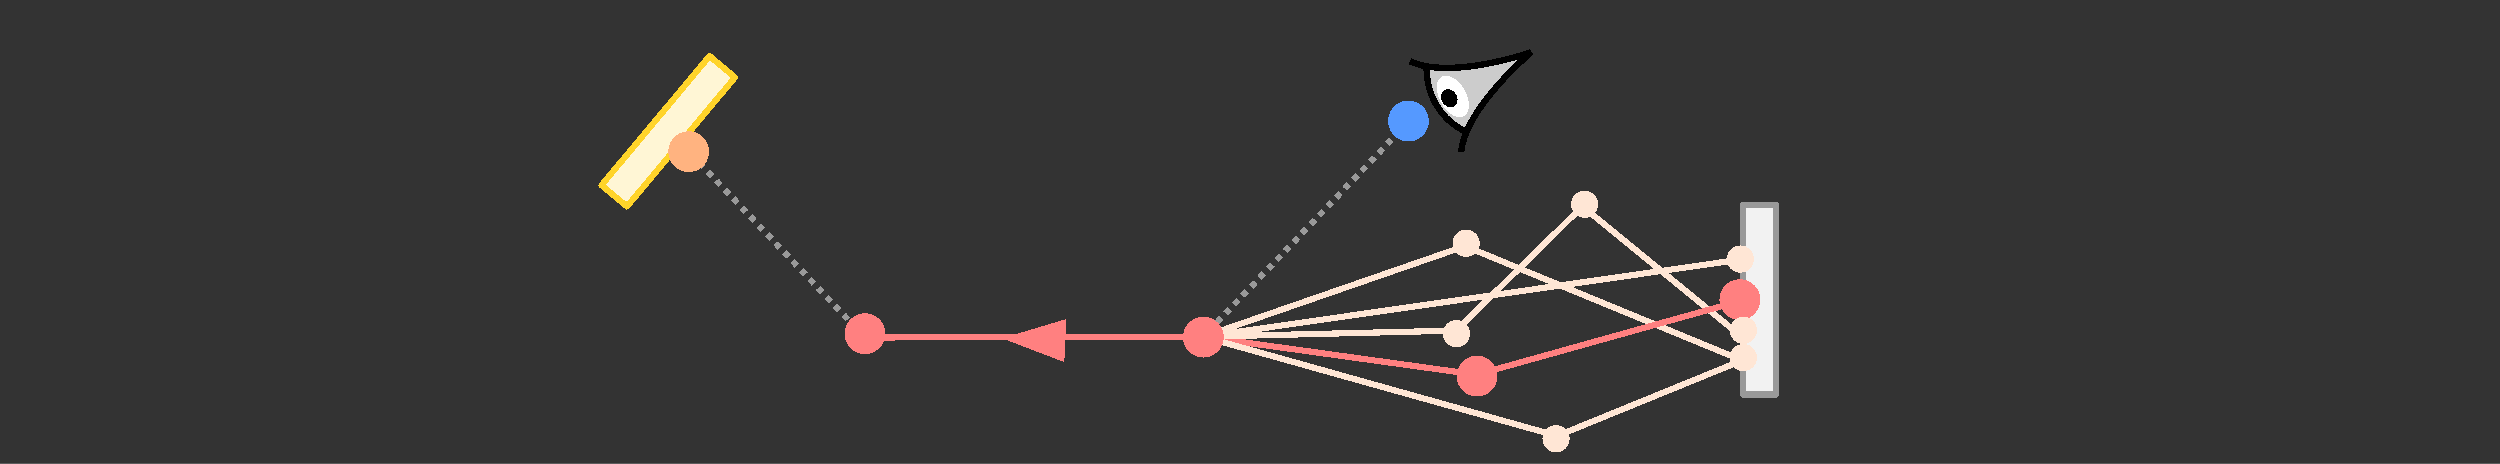 <?xml version="1.0" encoding="UTF-8" standalone="no"?>
<!-- Created with Inkscape (http://www.inkscape.org/) -->

<svg
   xmlns:dc="http://purl.org/dc/elements/1.1/"
   xmlns:cc="http://creativecommons.org/ns#"
   xmlns:rdf="http://www.w3.org/1999/02/22-rdf-syntax-ns#"
   xmlns:svg="http://www.w3.org/2000/svg"
   xmlns="http://www.w3.org/2000/svg"
   xmlns:sodipodi="http://sodipodi.sourceforge.net/DTD/sodipodi-0.dtd"
   xmlns:inkscape="http://www.inkscape.org/namespaces/inkscape"
   width="345pt"
   height="64pt"
   viewBox="0 0 121.708 22.578"
   version="1.1"
   id="svg8"
   inkscape:version="0.92.4 (5da689c313, 2019-01-14)"
   sodipodi:docname="fig_intermediate_path_within_same_subpath.svg"
   style="shape-rendering:crispEdges">
  <rect x="0" y="0" width="121.708" height="22.578" fill="#333333" stroke="none"/>
  <defs
     id="defs2" />
  <sodipodi:namedview
     id="base"
     pagecolor="#ffffff"
     bordercolor="#666666"
     borderopacity="1.0"
     inkscape:pageopacity="0.0"
     inkscape:pageshadow="2"
     inkscape:zoom="2.56"
     inkscape:cx="100.75529"
     inkscape:cy="80.336591"
     inkscape:document-units="mm"
     inkscape:current-layer="layer1"
     showgrid="false"
     inkscape:snap-bbox="true"
     inkscape:bbox-paths="true"
     inkscape:bbox-nodes="true"
     inkscape:snap-bbox-edge-midpoints="true"
     inkscape:snap-bbox-midpoints="true"
     inkscape:snap-object-midpoints="false"
     inkscape:window-width="3840"
     inkscape:window-height="2097"
     inkscape:window-x="-8"
     inkscape:window-y="-8"
     inkscape:window-maximized="1"
     units="pt"
     fit-margin-top="0"
     fit-margin-left="0"
     fit-margin-right="0"
     fit-margin-bottom="0" />
  <g
     inkscape:label="Layer 1"
     inkscape:groupmode="layer"
     id="layer1"
     transform="translate(-26.286,-260.794)">
    <rect
       y="111.137"
       x="-279.998"
       height="1.616"
       width="9.236"
       id="rect4743-23"
       style="fill:#f2f2f2;fill-opacity:1;stroke:#999999;stroke-width:0.3;stroke-linecap:butt;stroke-linejoin:round;stroke-miterlimit:4;stroke-dasharray:none;stroke-opacity:1"
       transform="rotate(-90)"
       inkscape:transform-center-x="-0.5197173"
       inkscape:transform-center-y="-0.47247027" />
    <g
       transform="rotate(150.47,53.844,278.892)"
       id="g844">
      <path
         inkscape:connector-curvature="0"
         id="path4549"
         d="m 9.94,270.981 c -0.453,-0.344 -1.074,-0.677 -1.813,-0.973 -0.688,-0.276 -1.546,-0.539 -2.337,-0.718 -0.05,-0.011 -0.088,-0.023 -0.084,-0.025 0.003,-0.003 0.06,-0.017 0.127,-0.032 0.695,-0.157 1.519,-0.407 2.162,-0.656 0.731,-0.283 1.381,-0.618 1.849,-0.954 l 0.086,-0.062 0.014,0.017 c 0.034,0.041 0.155,0.248 0.213,0.362 0.236,0.466 0.348,0.971 0.335,1.509 -0.011,0.458 -0.108,0.881 -0.3,1.306 -0.046,0.101 -0.14,0.284 -0.152,0.295 -0.003,0.002 -0.048,-0.028 -0.1,-0.068 z m 0.027,-1.247 c 0.193,-0.065 0.313,-0.292 0.278,-0.529 -0.023,-0.158 -0.111,-0.289 -0.234,-0.35 -0.049,-0.024 -0.061,-0.027 -0.125,-0.03 -0.083,-0.003 -0.139,0.012 -0.204,0.055 -0.084,0.056 -0.155,0.165 -0.182,0.28 -0.02,0.083 -0.013,0.22 0.015,0.302 0.046,0.137 0.149,0.243 0.267,0.276 0.054,0.015 0.134,0.013 0.186,-0.004 z"
         style="fill:#cccccc;fill-opacity:1;stroke:#cccccc;stroke-width:0.312;stroke-linecap:round;stroke-linejoin:round;stroke-miterlimit:4;stroke-dasharray:none;stroke-opacity:1" />
      <path
         sodipodi:nodetypes="cc"
         inkscape:connector-curvature="0"
         id="path4809"
         d="m 5.283,269.266 c 0,0 4.1,-0.733 5.368,-2.535"
         style="fill:none;stroke:#000000;stroke-width:0.312;stroke-linecap:butt;stroke-linejoin:miter;stroke-miterlimit:4;stroke-dasharray:none;stroke-opacity:1" />
      <path
         sodipodi:nodetypes="cc"
         inkscape:connector-curvature="0"
         id="path4809-6"
         d="m 5.283,269.266 c 0,0 4.1,0.733 5.368,2.535"
         style="fill:none;stroke:#000000;stroke-width:0.312;stroke-linecap:butt;stroke-linejoin:miter;stroke-miterlimit:4;stroke-dasharray:none;stroke-opacity:1" />
      <path
         sodipodi:nodetypes="cc"
         inkscape:connector-curvature="0"
         id="path4826"
         d="m 9.963,267.465 c 0.795,1.097 0.802,2.553 0.109,3.692"
         style="fill:none;stroke:#000000;stroke-width:0.312;stroke-linecap:butt;stroke-linejoin:miter;stroke-miterlimit:4;stroke-dasharray:none;stroke-opacity:1" />
      <ellipse
         ry="1.1"
         rx="0.65"
         cy="269.273"
         cx="9.674"
         id="path4832"
         style="fill:#ffffff;fill-opacity:1;stroke:none;stroke-width:0.312;stroke-linecap:round;stroke-linejoin:round;stroke-miterlimit:4;stroke-dasharray:none;stroke-opacity:1" />
      <ellipse
         ry="0.462"
         rx="0.38"
         cy="269.286"
         cx="9.868"
         id="path4832-8"
         style="fill:#000000;fill-opacity:1;stroke:none;stroke-width:0.312;stroke-linecap:round;stroke-linejoin:round;stroke-miterlimit:4;stroke-dasharray:none;stroke-opacity:1" />
    </g>
    <ellipse
       style="fill:#ff8080;fill-opacity:1;stroke:none;stroke-width:0.495;stroke-linecap:round;stroke-linejoin:round;stroke-miterlimit:4;stroke-dasharray:none;stroke-opacity:1"
       id="path4881-2-6"
       cx="110.987"
       cy="275.381"
       rx="0.992"
       ry="0.994" />
    <path
       style="fill:#ff8080;stroke:#ff8080;stroke-width:0.3;stroke-linecap:butt;stroke-linejoin:miter;stroke-miterlimit:4;stroke-dasharray:none;stroke-opacity:1"
       d="m 98.172,279.032 -13.303,-1.844"
       id="path884-6-6-0"
       inkscape:connector-curvature="0"
       sodipodi:nodetypes="cc" />
    <ellipse
       style="fill:#ff8080;fill-opacity:1;stroke:none;stroke-width:0.495;stroke-linecap:round;stroke-linejoin:round;stroke-miterlimit:4;stroke-dasharray:none;stroke-opacity:1"
       id="path4881-2-6-9-3"
       cx="98.193"
       cy="279.103"
       rx="0.992"
       ry="0.994" />
    <path
       style="fill:#ffe6d5;stroke:#ffe6d5;stroke-width:0.3;stroke-linecap:butt;stroke-linejoin:miter;stroke-miterlimit:4;stroke-dasharray:none;stroke-opacity:1;shape-rendering:crispEdges"
       d="m 97.613,272.776 -12.744,4.412"
       id="path884-6-6-0-5"
       inkscape:connector-curvature="0"
       sodipodi:nodetypes="cc" />
    <path
       style="fill:#ffe6d5;stroke:#ffe6d5;stroke-width:0.3;stroke-linecap:butt;stroke-linejoin:miter;stroke-miterlimit:4;stroke-dasharray:none;stroke-opacity:1;shape-rendering:crispEdges"
       d="M 111.103,278.34 97.613,272.776"
       id="path884-6-6-0-5-1"
       inkscape:connector-curvature="0"
       sodipodi:nodetypes="cc" />
    <path
       style="fill:#ffe6d5;stroke:#ffe6d5;stroke-width:0.3;stroke-linecap:butt;stroke-linejoin:miter;stroke-miterlimit:4;stroke-dasharray:none;stroke-opacity:1;shape-rendering:crispEdges"
       d="m 110.984,273.437 -26.114,3.751"
       id="path884-6-6-0-5-3"
       inkscape:connector-curvature="0"
       sodipodi:nodetypes="cc" />
    <path
       style="fill:#ffe6d5;stroke:#ffe6d5;stroke-width:0.3;stroke-linecap:butt;stroke-linejoin:miter;stroke-miterlimit:4;stroke-dasharray:none;stroke-opacity:1;shape-rendering:crispEdges"
       d="M 102.097,282.016 84.869,277.188"
       id="path884-6-6-0-5-3-7"
       inkscape:connector-curvature="0"
       sodipodi:nodetypes="cc" />
    <path
       style="fill:#ffe6d5;stroke:#ffe6d5;stroke-width:0.3;stroke-linecap:butt;stroke-linejoin:miter;stroke-miterlimit:4;stroke-dasharray:none;stroke-opacity:1;shape-rendering:crispEdges"
       d="m 111.103,278.34 -9.006,3.676"
       id="path884-6-6-0-5-3-7-9"
       inkscape:connector-curvature="0"
       sodipodi:nodetypes="cc" />
    <path
       style="fill:#ffe6d5;stroke:#ffe6d5;stroke-width:0.3;stroke-linecap:butt;stroke-linejoin:miter;stroke-miterlimit:4;stroke-dasharray:none;stroke-opacity:1;shape-rendering:crispEdges"
       d="m 97.188,276.886 -12.318,0.301"
       id="path884-6-6-0-5-17"
       inkscape:connector-curvature="0"
       sodipodi:nodetypes="cc" />
    <path
       style="fill:#ffe6d5;stroke:#ffe6d5;stroke-width:0.3;stroke-linecap:butt;stroke-linejoin:miter;stroke-miterlimit:4;stroke-dasharray:none;stroke-opacity:1;shape-rendering:crispEdges"
       d="m 103.325,270.842 -6.223,6.113"
       id="path884-6-6-0-5-17-8"
       inkscape:connector-curvature="0"
       sodipodi:nodetypes="cc" />
    <path
       style="fill:#ffe6d5;stroke:#ffe6d5;stroke-width:0.3;stroke-linecap:butt;stroke-linejoin:miter;stroke-miterlimit:4;stroke-dasharray:none;stroke-opacity:1;shape-rendering:crispEdges"
       d="m 111.155,277.25 -7.83,-6.408"
       id="path884-6-6-0-5-17-8-1"
       inkscape:connector-curvature="0"
       sodipodi:nodetypes="cc" />
    <path
       style="fill:none;stroke:#999999;stroke-width:0.3;stroke-linecap:butt;stroke-linejoin:miter;stroke-miterlimit:4;stroke-dasharray:0.3, 0.3;stroke-dashoffset:0;stroke-opacity:1"
       d="m 94.858,266.724 -9.989,10.463"
       id="path884-6-7-4-1"
       inkscape:connector-curvature="0"
       sodipodi:nodetypes="cc" />
    <path
       style="fill:none;stroke:#999999;stroke-width:0.3;stroke-linecap:butt;stroke-linejoin:miter;stroke-miterlimit:4;stroke-dasharray:0.3, 0.3;stroke-dashoffset:0;stroke-opacity:1"
       d="m 59.922,268.281 8.475,8.943"
       id="path884-6-7-4-1-4"
       inkscape:connector-curvature="0"
       sodipodi:nodetypes="cc" />
    <rect
       transform="rotate(-50.083)"
       y="215.751"
       x="-171.279"
       height="1.616"
       width="8.197"
       id="rect4743-23-4"
       style="fill:#fff6d5;fill-opacity:1;stroke:#ffd42a;stroke-width:0.3;stroke-linecap:butt;stroke-linejoin:round;stroke-miterlimit:4;stroke-dasharray:none;stroke-opacity:1" />
    <ellipse
       style="fill:#ffb380;fill-opacity:1;stroke:none;stroke-width:0.495;stroke-linecap:round;stroke-linejoin:round;stroke-miterlimit:4;stroke-dasharray:none;stroke-opacity:1"
       id="path4881-6"
       cx="59.813"
       cy="268.177"
       rx="0.992"
       ry="0.994" />
    <ellipse
       style="fill:#ffe6d5;fill-opacity:1;stroke:none;stroke-width:0.495;stroke-linecap:round;stroke-linejoin:round;stroke-miterlimit:4;stroke-dasharray:none;stroke-opacity:1"
       id="path4881-2"
       cx="102.04"
       cy="282.155"
       rx="0.663"
       ry="0.664" />
    <ellipse
       style="fill:#5599ff;fill-opacity:1;stroke:none;stroke-width:0.495;stroke-linecap:round;stroke-linejoin:round;stroke-miterlimit:4;stroke-dasharray:none;stroke-opacity:1"
       id="path4881-2-1"
       cx="94.854"
       cy="266.685"
       rx="0.992"
       ry="0.994" />
    <path
       style="fill:#ff8080;stroke:#ff8080;stroke-width:0.3;stroke-linecap:butt;stroke-linejoin:miter;stroke-miterlimit:4;stroke-dasharray:none;stroke-opacity:1"
       d="m 84.869,277.188 -16.473,0.036"
       id="path884-6-6"
       inkscape:connector-curvature="0"
       sodipodi:nodetypes="cc" />
    <ellipse
       style="fill:#ff8080;fill-opacity:1;stroke:none;stroke-width:0.495;stroke-linecap:round;stroke-linejoin:round;stroke-miterlimit:4;stroke-dasharray:none;stroke-opacity:1"
       id="path4881-2-6-9"
       cx="68.396"
       cy="277.038"
       rx="0.992"
       ry="0.994" />
    <path
       sodipodi:nodetypes="cccc"
       inkscape:connector-curvature="0"
       id="path983-2-0"
       d="m 78.197,276.323 -0.098,2.102 -3.03,-1.161 z"
       style="fill:#ff8080;fill-opacity:1;stroke:none;stroke-width:0.265px;stroke-linecap:butt;stroke-linejoin:miter;stroke-opacity:1" />
    <ellipse
       style="fill:#ff8080;fill-opacity:1;stroke:none;stroke-width:0.495;stroke-linecap:round;stroke-linejoin:round;stroke-miterlimit:4;stroke-dasharray:none;stroke-opacity:1;shape-rendering:crispEdges"
       id="path4881-2-6-9-7"
       cx="84.87"
       cy="277.206"
       rx="0.992"
       ry="0.994" />
    <ellipse
       style="fill:#ffe6d5;fill-opacity:1;stroke:none;stroke-width:0.495;stroke-linecap:round;stroke-linejoin:round;stroke-miterlimit:4;stroke-dasharray:none;stroke-opacity:1;shape-rendering:crispEdges"
       id="path4881-2-5"
       cx="111.159"
       cy="278.202"
       rx="0.663"
       ry="0.664" />
    <ellipse
       style="fill:#ffe6d5;fill-opacity:1;stroke:none;stroke-width:0.495;stroke-linecap:round;stroke-linejoin:round;stroke-miterlimit:4;stroke-dasharray:none;stroke-opacity:1;shape-rendering:crispEdges"
       id="path4881-2-3"
       cx="111.009"
       cy="273.407"
       rx="0.663"
       ry="0.664" />
    <ellipse
       style="fill:#ffe6d5;fill-opacity:1;stroke:none;stroke-width:0.495;stroke-linecap:round;stroke-linejoin:round;stroke-miterlimit:4;stroke-dasharray:none;stroke-opacity:1;shape-rendering:crispEdges"
       id="path4881-2-5-5"
       cx="111.159"
       cy="276.874"
       rx="0.663"
       ry="0.664" />
    <path
       style="fill:#ff8080;stroke:#ff8080;stroke-width:0.3;stroke-linecap:butt;stroke-linejoin:miter;stroke-miterlimit:4;stroke-dasharray:none;stroke-opacity:1;shape-rendering:crispEdges"
       d="m 111.192,275.395 -13.02,3.637"
       id="path884-6-6-0-2"
       inkscape:connector-curvature="0"
       sodipodi:nodetypes="cc" />
    <ellipse
       style="fill:#ffe6d5;fill-opacity:1;stroke:none;stroke-width:0.495;stroke-linecap:round;stroke-linejoin:round;stroke-miterlimit:4;stroke-dasharray:none;stroke-opacity:1;shape-rendering:crispEdges"
       id="path4881-2-5-5-3"
       cx="103.43"
       cy="270.735"
       rx="0.663"
       ry="0.664" />
    <ellipse
       style="fill:#ffe6d5;fill-opacity:1;stroke:none;stroke-width:0.495;stroke-linecap:round;stroke-linejoin:round;stroke-miterlimit:4;stroke-dasharray:none;stroke-opacity:1;shape-rendering:crispEdges"
       id="path4881-2-5-5-5"
       cx="97.191"
       cy="277.037"
       rx="0.663"
       ry="0.664" />
    <ellipse
       style="fill:#ffe6d5;fill-opacity:1;stroke:none;stroke-width:0.495;stroke-linecap:round;stroke-linejoin:round;stroke-miterlimit:4;stroke-dasharray:none;stroke-opacity:1;shape-rendering:crispEdges"
       id="path4881-2-5-5-6"
       cx="97.662"
       cy="272.634"
       rx="0.663"
       ry="0.664" />
  </g>
</svg>
